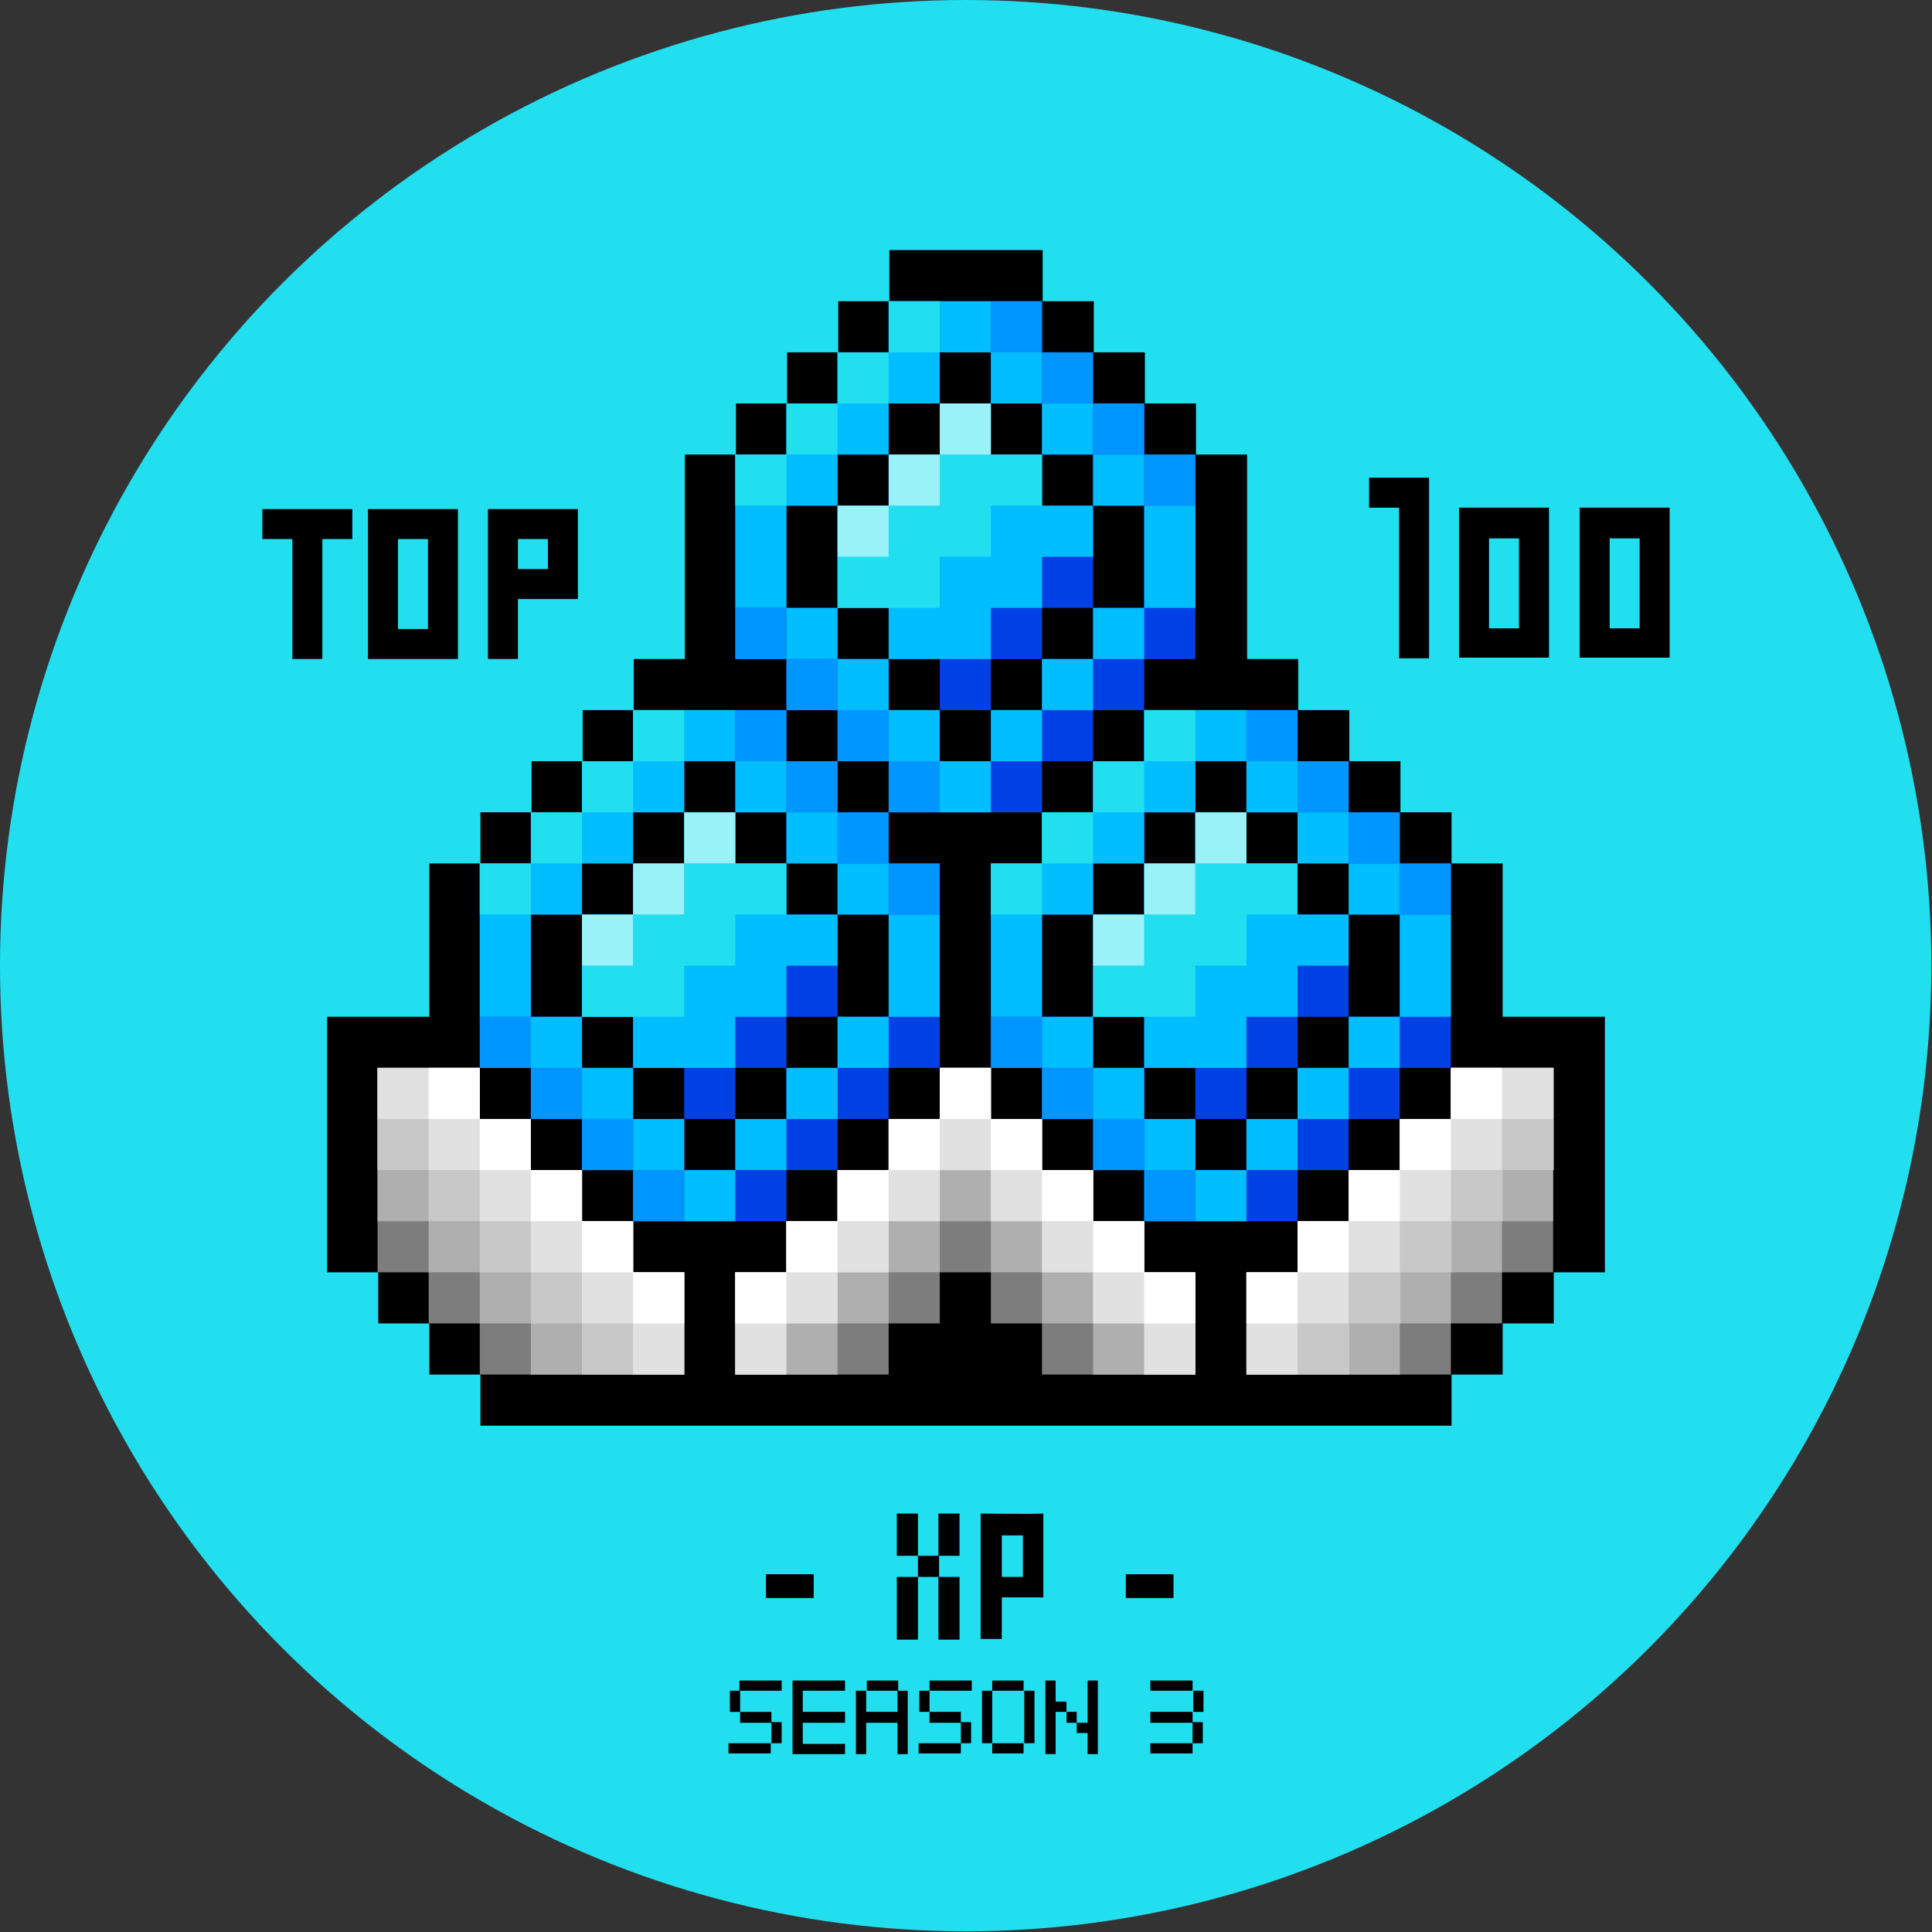 <svg xmlns="http://www.w3.org/2000/svg" xmlns:xlink="http://www.w3.org/1999/xlink" viewBox="0 0 283.5 283.5"><rect x="0" y="0" width="283.5" height="283.5" fill="#333333" stroke="none"/><circle cx="141.7" cy="141.7" r="141.7" fill="#22dff0"/><path d="M200.9 74.5h4.4v22.1h4.4V70.1h-8.8zm13.2 0v22h13.2v-22h-13.2zm8.8 17.7h-4.4V79h4.4v13.2zm8.9-17.7v22H245v-22h-13.2zm8.8 17.7h-4.4V79h4.4v13.2zM54 74.7v22h13.2v-22H54zm8.8 17.6h-4.4V79.1h4.4v13.2zm8.8-17.6v22H76v-8.8h8.8V74.7H71.6zm4.4 8.8v-4.4h4.4v4.4H76zm-37.5-4.4h4.4v17.6h4.4V79.1h4.4v-4.4H38.5zm70.1 169v3.1h-1.5v-3.1h1.5zm-1.7 7.7h6.2v1.5h-6.2v-1.5zm7.8-7.7h-6.2v-1.5h6.2v1.5zm-6.1 4.7v-1.6h4.6v1.6h-4.6zm4.6 3v-3.1h1.5v3.1h-1.5zm4.6-7.7v3.1h6.2v1.6h-6.2v3.1h6.2v1.5h-7.7v-10.8h7.7v1.5h-6.2 0zm15.4 0v9.3h-1.5v-4.6h-4.6v4.6h-1.5v-9.3h1.5v3.1h4.6v-3.1h1.5 0zm-1.4 0h-4.6v-1.5h4.6v1.5zm4.6 0v3.1h-1.5v-3.1h1.5zm-1.6 7.7h6.2v1.5h-6.2v-1.5zm7.8-7.7h-6.2v-1.5h6.2v1.5zm-6.2 4.7v-1.6h4.6v1.6h-4.6zm4.6 3v-3.1h1.5v3.1H141zm4.6-7.7v7.7h-1.5v-7.7h1.5zm4.6 0h-4.6v-1.5h4.6v1.5zm-4.6 7.7h4.6v1.5h-4.6v-1.5zm6.2-7.7v7.7h-1.5v-7.7h1.5zm4.7 1.6v1.5h-1.6v6.2h-1.5v-10.8h1.5v3.1h1.6zm1.5 1.5v1.6h-1.5v-1.6h1.5zm3.1-4.6v10.8h-1.5v-3.1H158v-1.5h1.6v-6.2h1.5 0zm13.9 0v1.5h-6.2v-1.5h6.2zm0 4.6v1.6h-6.2v-1.6h6.2zm-6.2 4.6h6.2v1.5h-6.2v-1.5zm7.8-4.6h-1.5v-3.1h1.5v3.1zm-1.6 4.6v-3.1h1.5v3.1H175zm-2.8-21.3V231h-7v3.5h7zm-52.8 0V231h-7v3.5h7zm15.3-12.4h-3.1v6.2h3.1v-6.2zm3 6.2h3.1v-6.2h-3.1v6.2z"/><path d="M134.7 228.3h3.1v3.1h-3.1z"/><path d="M131.6 240.6h3.1v-9.2h-3.1v9.2zm6.1 0h3.1v-9.2h-3.1v9.2zm6.2-18.5v18.4h3.1v-6.1h6.1v-12.3c-1.5.1-9.2 0-9.2 0zm6.2 9.3H147v-6.1h3.1v6.1zm70.4-82.2v-22.5H213v-7.5h-7.5v-7.5H198v-7.5h-7.5v-7.5H183v-30h-7.5v-7.5H168v-7.5h-7.5v-7.5H153v-7.5h-22.5v7.5H123v7.5h-7.5v7.5H108v7.5h-7.5v30H93v7.5h-7.5v7.5H78v7.5h-7.5v7.5H63v22.5H48v37.5h7.5v7.5H63v7.5h7.5v7.5H213v-7.5h7.5v-7.5h7.5v-7.5h7.5v-37.5h-15z"/><path d="M92.9 179.2h-7.5v-7.5h-7.5v-7.5h-7.5v-7.5h-15v30h7.5v7.5h7.5v7.5h30v-15h-7.5v-7.5zm75 0h-7.5v-7.5h-7.5v-7.5h-7.5v-7.5h-7.5v7.5h-7.5v7.5h-7.5v7.5h-7.5v7.5h-7.5v15h22.5v-7.5h7.5v-7.5h7.5v7.5h7.5v7.5h22.5v-15h-7.5v-7.5zm45-22.5v7.5h-7.5v7.5h-7.5v7.5h-7.5v7.5h-7.5v7.5 7.5h7.5 22.5v-7.5h7.5v-7.5h7.5v-30h-15z" fill="#7d7d7d"/><path d="M92.9 179.2h-7.5v-7.5h-7.5v-7.5h-7.5v-7.5h-15v22.5h7.5v7.5h7.5v7.5h7.5v7.5h22.5v-15h-7.5v-7.5zm75 0h-7.5v-7.5h-7.5v-7.5h-7.5v-7.5h-7.5v7.5h-7.5v7.5h-7.5v7.5h-7.5v7.5h-7.5v15h15v-7.5h7.5v-7.5h7.5v-7.5h7.5v7.5h7.5v7.5h7.5v7.5h15v-15h-7.5v-7.5zm45-22.5v7.5h-7.5v7.5h-7.5v7.5h-7.5v7.5h-7.5v15h22.5v-7.5h7.5v-7.5h7.5v-7.5h7.5v-22.5h-15z" fill="#afafaf"/><g fill="#c8c8c8"><path d="M92.9 179.2h-7.5v-7.5h-7.5v-7.5h-7.5v-7.5h-15v15h7.5v7.5h7.5v7.5h7.5v7.5h7.5v7.5h15v-15h-7.5v-7.5z"/><use xlink:href="#B"/><path d="M220.5 156.7H213v7.5h-7.5v7.5H198v7.5h-7.5v7.5H183v15h15v-7.5h7.5v-7.5h7.5v-7.5h7.5v-7.5h7.5v-15h-7.5z"/></g><g fill="#e1e1e1"><path d="M92.9 179.2h-7.5v-7.5h-7.5v-7.5h-7.5v-7.5h-15v7.5h7.5v7.5h7.5v7.5h7.5v7.5h7.5v7.5h7.5v7.5h7.5v-15h-7.5v-7.5z"/><use xlink:href="#B"/><path d="M212.9 156.7v7.5h-7.5v7.5h-7.5v7.5h-7.5v7.5h-7.5v15h7.5v-7.5h7.5v-7.5h7.5v-7.5h7.5v-7.5h7.5v-7.5h7.5v-7.5h-15z"/></g><g fill="#fff"><path d="M137.9 156.7h7.5v7.5h-7.5z"/><path d="M130.4 164.2h7.5v7.5h-7.5z"/><path d="M122.9 171.7h7.5v7.5h-7.5z"/><path d="M115.4 179.2h7.5v7.5h-7.5z"/><path d="M107.9 186.7h7.5v7.5h-7.5zm-15 0h7.5v7.5h-7.5z"/><path d="M85.4 179.2h7.5v7.5h-7.5z"/><path d="M77.9 171.7h7.5v7.5h-7.5z"/><path d="M70.4 164.2h7.5v7.5h-7.5z"/><path d="M62.9 156.7h7.5v7.5h-7.5zm82.5 7.5h7.5v7.5h-7.5z"/><path d="M152.9 171.7h7.5v7.5h-7.5z"/><path d="M160.4 179.2h7.5v7.5h-7.5z"/><path d="M167.9 186.7h7.5v7.5h-7.5zm15 0h7.5v7.5h-7.5z"/><path d="M190.4 179.2h7.5v7.5h-7.5z"/><path d="M197.9 171.7h7.5v7.5h-7.5z"/><path d="M205.4 164.2h7.5v7.5h-7.5z"/><path d="M212.9 156.7h7.5v7.5h-7.5z"/></g><g fill="#0041e6"><path d="M160.4 111.7v-7.5h7.5v-7.5h7.5v-30h-7.5v-7.5h-7.5v-7.5h-7.5v-7.5h-22.5v7.5h-7.5v7.5h-7.5v7.5h-7.5v30h7.5v7.5h7.5v7.5h7.5v7.5h22.5v-7.5h7.5zm-15-7.5v7.5h-7.5v-7.5h-7.5v-7.5h-7.5v-7.5h-7.5v-15h7.5v-7.5h7.5v-7.5h7.5v-7.5h7.5v7.5h7.5v7.5h7.5v7.5h7.5v15h-7.5v7.5h-7.5v7.5h-7.5z"/><path d="M152.9 96.7v-7.5h7.5v-15h-7.5v-7.5h-7.5v-7.5h-7.5v7.5h-7.5v7.5h-7.5v15h7.5v7.5h7.5v7.5h7.5v-7.5h7.5zm-30 15h-7.5v-7.5H92.9v7.5h-7.5v7.5h-7.5v7.5h-7.5v30h7.5v7.5h7.5v7.5h7.5v7.5h22.5v-7.5h7.5v-7.5h7.5v-7.5h7.5v-30h-7.5v-7.5h-7.5v-7.5zm0 15v7.5h7.5v15h-7.5v7.5h-7.5v7.5h-7.5v7.5h-7.5v-7.5h-7.5v-7.5h-7.5v-7.5h-7.5v-15h7.5v-7.5h7.5v-7.5h7.5v-7.5h7.5v7.5h7.5v7.5h7.5z"/><path d="M107.9 119.2h-7.5v7.5h-7.5v7.5h-7.5v15h7.5v7.5h7.5v7.5h7.5v-7.5h7.5v-7.5h7.5v-15h-7.5v-7.5h-7.5v-7.5zm97.5 7.5v-7.5h-7.5v-7.5h-7.5v-7.5h-22.5v7.5h-7.5v7.5h-7.5v7.5h-7.5v30h7.5v7.5h7.5v7.5h7.5v7.5h22.5v-7.5h7.5v-7.5h7.5v-7.5h7.5v-30h-7.5zm0 22.5h-7.5v7.5h-7.5v7.5h-7.5v7.5h-7.5v-7.5h-7.5v-7.5h-7.5v-7.5h-7.5v-15h7.5v-7.5h7.5v-7.5h7.5v-7.5h7.5v7.5h7.5v7.5h7.5v7.5h7.5v15z"/><path d="M197.9 134.2h-7.5v-7.5h-7.5v-7.5h-7.5v7.5h-7.5v7.5h-7.5v15h7.5v7.5h7.5v7.5h7.5v-7.5h7.5v-7.5h7.5v-15z"/></g><g fill="#00beff"><use xlink:href="#C"/><path d="M145.4 51.7h7.5v7.5h-7.5z"/><path d="M152.9 59.2h7.5v7.5h-7.5z"/><path d="M160.4 66.7h7.5v7.5h-7.5z"/></g><g fill="#0096ff"><path d="M145.4 44.2h7.5v7.5h-7.5z"/><path d="M152.9 51.7h7.5v7.5h-7.5z"/><path d="M160.4 59.2h7.5v7.5h-7.5z"/><path d="M167.9 66.7h7.5v7.5h-7.5zm-60 37.5h7.5v7.5h-7.5z"/><path d="M115.4 111.7h7.5v7.5h-7.5z"/><path d="M122.9 119.2h7.5v7.5h-7.5z"/><path d="M130.4 126.7h7.5v7.5h-7.5zm52.5-22.5h7.5v7.5h-7.5z"/><path d="M190.4 111.7h7.5v7.5h-7.5z"/><path d="M197.9 119.2h7.5v7.5h-7.5z"/><path d="M205.4 126.7h7.5v7.5h-7.5zm-97.5-37.5h7.5v7.5h-7.5z"/><path d="M115.4 96.7h7.5v7.5h-7.5z"/><path d="M122.9 104.2h7.5v7.5h-7.5z"/><path d="M130.4 111.7h7.5v7.5h-7.5zm15 37.5h7.5v7.5h-7.5z"/><path d="M152.9 156.7h7.5v7.5h-7.5z"/><path d="M160.4 164.2h7.5v7.5h-7.5z"/><path d="M167.9 171.7h7.5v7.5h-7.5zm-97.5-22.5h7.5v7.5h-7.5z"/><path d="M77.9 156.7h7.5v7.5h-7.5z"/><path d="M85.4 164.2h7.5v7.5h-7.5z"/><path d="M92.9 171.7h7.5v7.5h-7.5z"/></g><g fill="#00beff"><path d="M152.9 96.7h7.5v7.5h-7.5z"/><path d="M145.4 104.2h7.5v7.5h-7.5zm22.5-15h7.5v-15h-7.5v15z"/><path d="M137.9 111.7h7.5v7.5h-7.5zm22.5-22.5h7.5v7.5h-7.5z"/><path d="M130.4 104.2h7.5v7.5h-7.5z"/><path d="M122.9 96.7h7.5v7.5h-7.5z"/><path d="M115.4 89.2h7.5v7.5h-7.5z"/><use xlink:href="#D"/><use xlink:href="#C" x="-37.5" y="60"/><path d="M107.9 111.7h7.5v7.5h-7.5z"/><path d="M115.4 119.2h7.5v7.5h-7.5z"/><path d="M122.9 126.7h7.5v7.5h-7.5z"/><path d="M130.4 141.7v7.5h7.5v-15h-7.5v7.5zm-15 15h7.5v7.5h-7.5z"/><path d="M107.9 164.2h7.5v7.5h-7.5z"/><path d="M100.4 171.7h7.5v7.5h-7.5zm22.5-22.5h7.5v7.5h-7.5z"/><path d="M92.9 164.2h7.5v7.5h-7.5z"/><path d="M85.4 156.7h7.5v7.5h-7.5z"/><path d="M77.9 149.2h7.5v7.5h-7.5z"/><use xlink:href="#D" x="-37.5" y="60"/><use xlink:href="#C" x="37.5" y="60"/><path d="M182.9 111.7h7.5v7.5h-7.5z"/><path d="M190.4 119.2h7.5v7.5h-7.5z"/><path d="M197.9 126.7h7.5v7.5h-7.5z"/><path d="M205.4 134.2v15h7.5v-15h-7.5zm-15 22.5h7.5v7.5h-7.5z"/><path d="M182.9 164.2h7.5v7.5h-7.5z"/><path d="M175.4 171.7h7.5v7.5h-7.5zm22.5-22.5h7.5v7.5h-7.5z"/><path d="M167.9 164.2h7.5v7.5h-7.5z"/><path d="M160.4 156.7h7.5v7.5h-7.5z"/><path d="M152.9 149.2h7.5v7.5h-7.5z"/><use xlink:href="#D" x="37.5" y="60"/></g><g fill="#22dff0"><path d="M107.9 66.7h7.5v7.5h-7.5zm22.5-22.5h7.5v7.5h-7.5z"/><path d="M122.9 51.7h7.5v7.5h-7.5z"/><path d="M115.4 59.2h7.5v7.5h-7.5zm30 15h7.5v-7.5h-15v7.5h-7.5v7.5h-7.5v7.5h15v-7.5h7.5v-7.5zm-75 52.5h7.5v7.5h-7.5zm22.5-22.5h7.5v7.5h-7.5z"/><path d="M85.4 111.7h7.5v7.5h-7.5z"/><path d="M77.9 119.2h7.5v7.5h-7.5zm22.5 7.5v7.5h-7.5v7.5h-7.5v7.5h15v-7.5h7.5v-7.5h7.5v-7.5h-15zm45 0h7.5v7.5h-7.5zm22.5-22.5h7.5v7.5h-7.5z"/><path d="M160.4 111.7h7.5v7.5h-7.5z"/><path d="M152.9 119.2h7.5v7.5h-7.5zm30 7.5h-7.5v7.5h-7.5v7.5h-7.5v7.5h15v-7.5h7.5v-7.5h7.5v-7.5h-7.5z"/></g><g fill="#99f2f7"><path d="M137.9 59.2h7.5v7.5h-7.5z"/><path d="M130.4 66.7h7.5v7.5h-7.5z"/><path d="M122.9 74.2h7.5v7.5h-7.5zm-22.5 45h7.5v7.5h-7.5z"/><path d="M92.9 126.7h7.5v7.5h-7.5z"/><path d="M85.4 134.2h7.5v7.5h-7.5zm90-15h7.5v7.5h-7.5z"/><path d="M167.9 126.7h7.5v7.5h-7.5z"/><path d="M160.4 134.2h7.5v7.5h-7.5z"/></g><defs ><path id="B" d="M167.9 179.2h-7.5v-7.5h-7.5v-7.5h-7.5v-7.5h-7.5v7.5h-7.5v7.5h-7.5v7.5h-7.5v7.5h-7.5v15h7.5v-7.5h7.5v-7.5h7.5v-7.5h7.5v-7.5h7.5v7.5h7.5v7.5h7.5v7.5h7.5v7.5h7.5v-15h-7.5v-7.5z"/><path id="C" d="M115.4 74.2h7.5v-7.5h7.5v-7.5h7.5v-7.5h7.5v-7.5h-15v7.5h-7.5v7.5h-7.5v7.5h-7.5v22.5h7.5v-15z"/><path id="D" d="M152.9 66.7h-7.5v-7.5h-7.5v7.5h-7.5v7.5h-7.5v15h7.5v7.5h15v-7.5h7.5v-7.5h7.5v-7.5h-7.5v-7.5z"/></defs></svg>